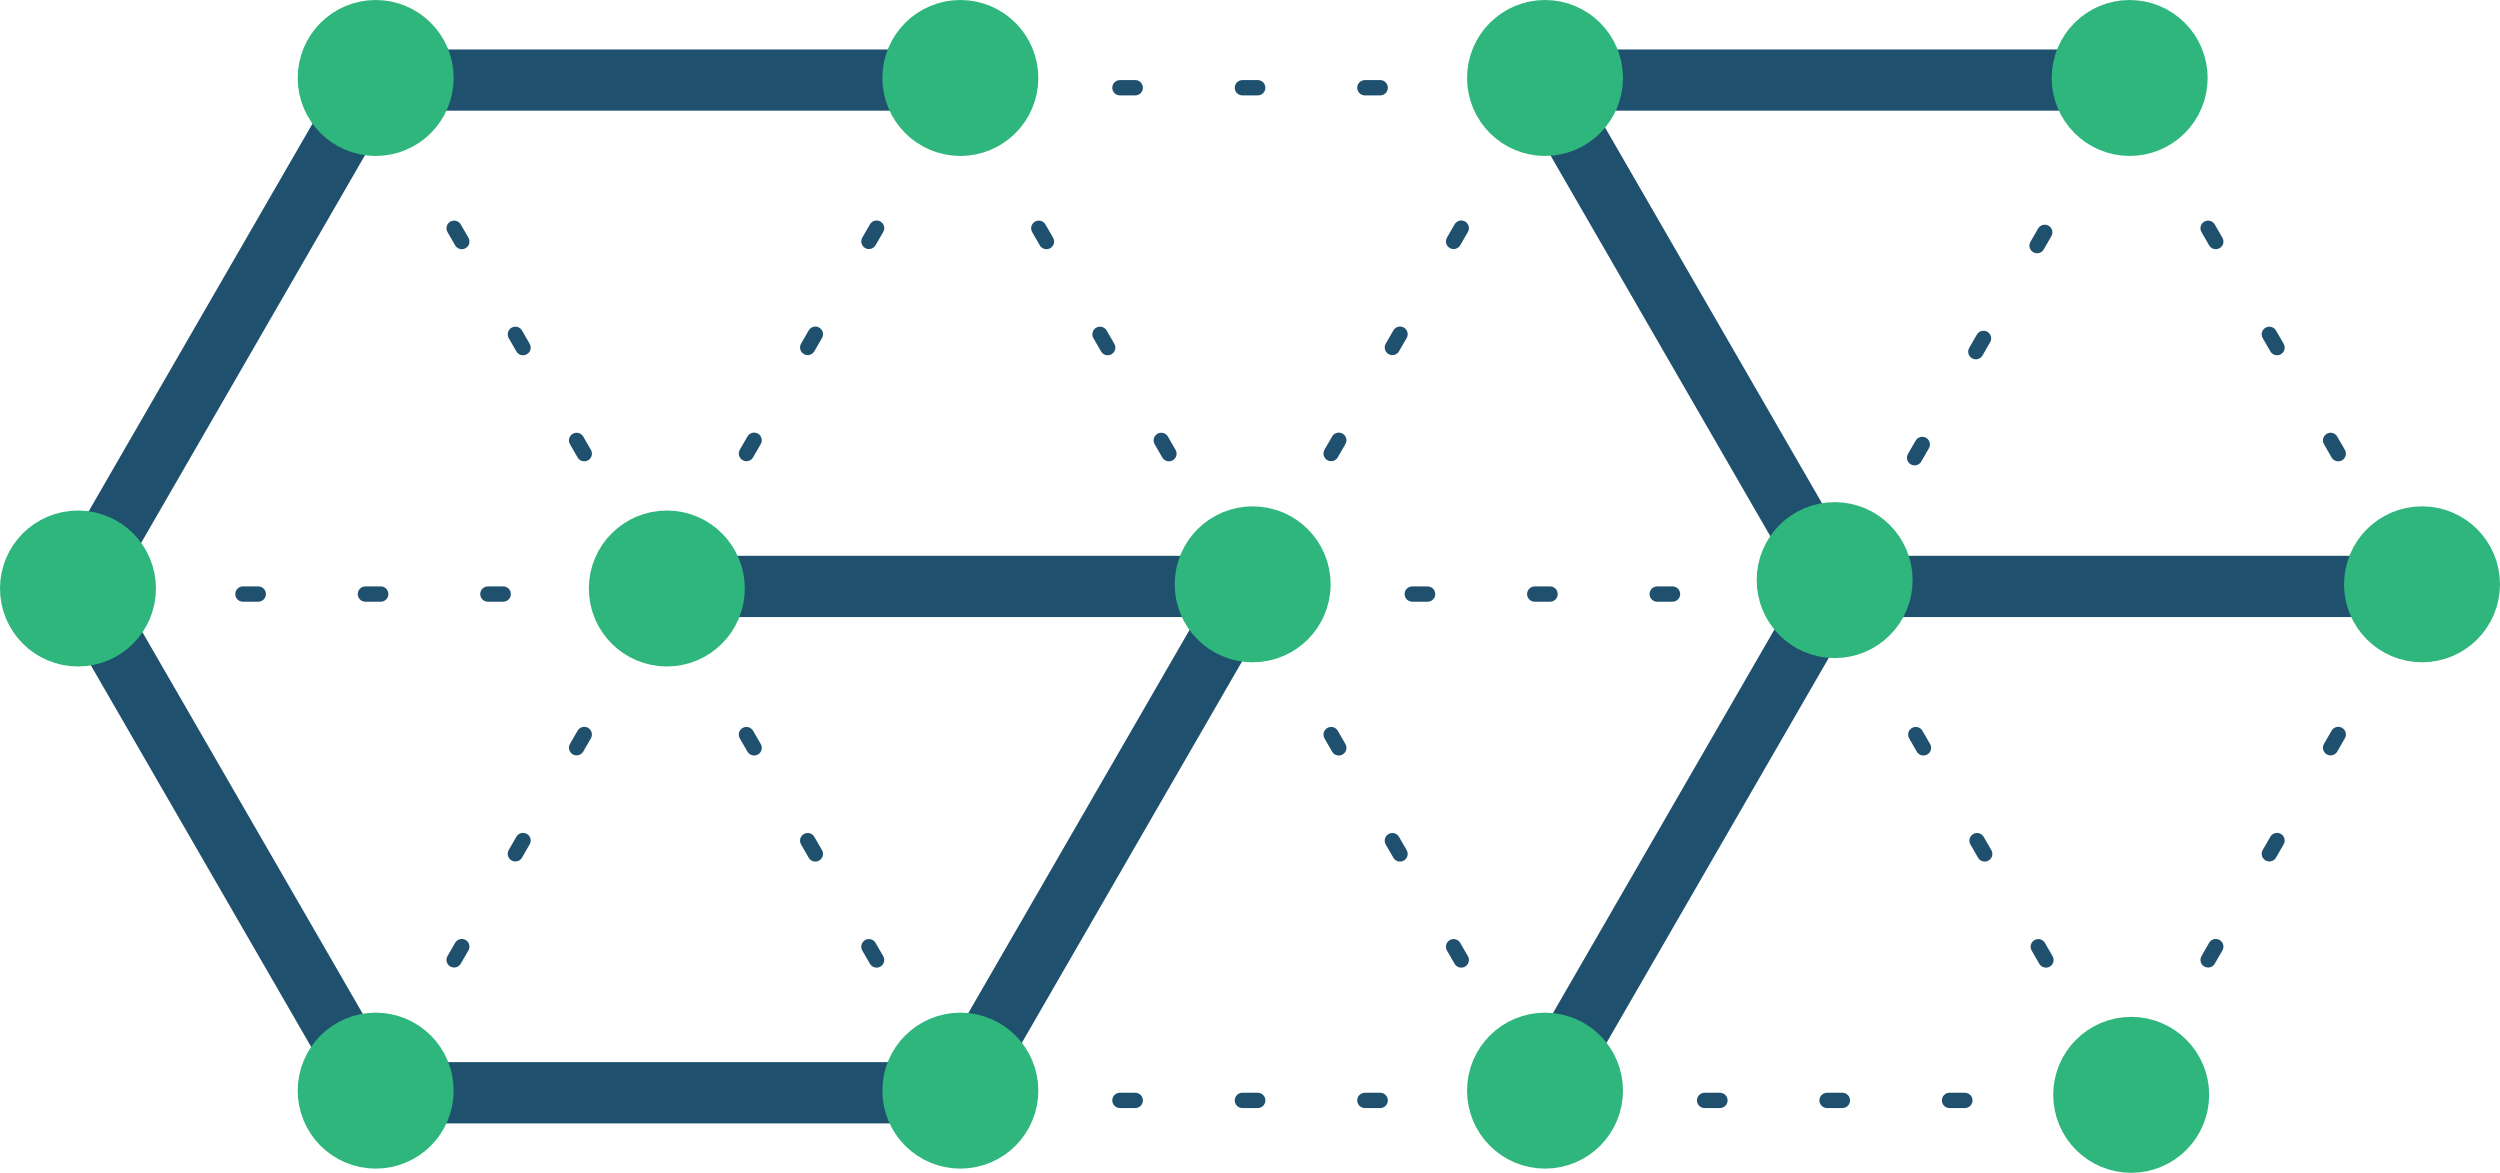 <?xml version="1.0" encoding="UTF-8" standalone="no"?>
<!-- Created with Inkscape (http://www.inkscape.org/) -->

<svg
   width="146.971mm"
   height="68.949mm"
   viewBox="0 0 146.971 68.949"
   version="1.1"
   id="svg1"
   xmlns="http://www.w3.org/2000/svg"
   xmlns:svg="http://www.w3.org/2000/svg">
  <defs
     id="defs1" />
  <g
     id="layer1"
     transform="translate(-31.515,-152.58)">
    <path
       style="fill:none;stroke:#1f516e;stroke-width:0.9;stroke-linecap:round;stroke-dasharray:0.9, 6.3;stroke-dashoffset:4.86;stroke-opacity:1"
       d="M 70.628,187.504 H 105"
       id="path27" />
    <path
       style="fill:none;stroke:#1f516e;stroke-width:0.9;stroke-linecap:round;stroke-dasharray:0.9, 6.3;stroke-dashoffset:4.86;stroke-opacity:1"
       d="m 122.186,217.271 17.186,-29.767"
       id="path36" />
    <path
       style="fill:none;stroke:#1f516e;stroke-width:0.9;stroke-linecap:round;stroke-dasharray:0.9, 6.3;stroke-dashoffset:4.86;stroke-opacity:1"
       d="m 53.443,157.738 17.186,29.767"
       id="path20" />
    <path
       style="fill:none;stroke:#1f516e;stroke-width:0.9;stroke-linecap:round;stroke-dasharray:0.9, 6.3;stroke-dashoffset:4.86;stroke-opacity:1"
       d="m 36.257,187.504 17.186,29.767"
       id="path21" />
    <path
       style="fill:none;stroke:#1f516e;stroke-width:0.9;stroke-linecap:round;stroke-dasharray:0.9, 6.3;stroke-dashoffset:4.86;stroke-opacity:1"
       d="M 53.443,217.271 70.628,187.504"
       id="path22" />
    <path
       style="fill:none;stroke:#1f516e;stroke-width:0.9;stroke-linecap:round;stroke-dasharray:0.9, 6.3;stroke-dashoffset:4.86;stroke-opacity:1"
       d="M 70.628,187.504 87.814,157.738"
       id="path23" />
    <path
       style="fill:none;stroke:#1f516e;stroke-width:0.9;stroke-linecap:round;stroke-dasharray:0.9, 6.3;stroke-dashoffset:4.86;stroke-opacity:1"
       d="M 53.443,157.738 H 87.814"
       id="path25" />
    <path
       style="fill:none;stroke:#1f516e;stroke-width:0.9;stroke-linecap:round;stroke-dasharray:0.9, 6.3;stroke-dashoffset:4.86;stroke-opacity:1"
       d="M 70.628,187.504 87.814,217.271"
       id="path26" />
    <path
       style="fill:none;stroke:#1f516e;stroke-width:0.9;stroke-linecap:round;stroke-dasharray:0.9, 6.3;stroke-dashoffset:4.86;stroke-opacity:1"
       d="M 87.814,157.738 105,187.504"
       id="path28" />
    <path
       style="fill:none;stroke:#1f516e;stroke-width:0.9;stroke-linecap:round;stroke-dasharray:0.9, 6.3;stroke-dashoffset:4.86;stroke-opacity:1"
       d="M 53.443,217.271 H 87.814"
       id="path29" />
    <path
       style="fill:none;stroke:#1f516e;stroke-width:0.9;stroke-linecap:round;stroke-dasharray:0.9, 6.3;stroke-dashoffset:4.86;stroke-opacity:1"
       d="M 87.814,217.271 105,187.504"
       id="path30" />
    <path
       style="fill:none;stroke:#1f516e;stroke-width:0.9;stroke-linecap:round;stroke-dasharray:0.9, 6.3;stroke-dashoffset:4.86;stroke-opacity:1"
       d="m 105,187.504 17.186,-29.767"
       id="path31" />
    <path
       style="fill:none;stroke:#1f516e;stroke-width:0.9;stroke-linecap:round;stroke-dasharray:0.9, 6.3;stroke-dashoffset:4.86;stroke-opacity:1"
       d="m 122.186,157.738 17.186,29.767"
       id="path32" />
    <path
       style="fill:none;stroke:#1f516e;stroke-width:0.9;stroke-linecap:round;stroke-dasharray:0.9, 6.3;stroke-dashoffset:4.86;stroke-opacity:1"
       d="m 105,187.504 17.186,29.767"
       id="path33" />
    <path
       style="fill:none;stroke:#1f516e;stroke-width:0.9;stroke-linecap:round;stroke-dasharray:0.9, 6.3;stroke-dashoffset:4.86;stroke-opacity:1"
       d="M 87.814,157.738 H 122.186"
       id="path34" />
    <path
       style="fill:none;stroke:#1f516e;stroke-width:0.9;stroke-linecap:round;stroke-dasharray:0.9, 6.3;stroke-dashoffset:4.86;stroke-opacity:1"
       d="m 87.814,217.271 h 34.372"
       id="path35" />
    <path
       style="fill:none;stroke:#1f516e;stroke-width:0.9;stroke-linecap:round;stroke-dasharray:0.9, 6.3;stroke-dashoffset:4.86;stroke-opacity:1"
       d="m 105,187.504 h 34.372"
       id="path37" />
    <path
       style="fill:none;stroke:#1f516e;stroke-width:0.9;stroke-linecap:round;stroke-dasharray:0.9, 6.3;stroke-dashoffset:4.86;stroke-opacity:1"
       d="m 156.557,157.738 17.186,29.767"
       id="path39" />
    <path
       style="fill:none;stroke:#1f516e;stroke-width:0.9;stroke-linecap:round;stroke-dasharray:0.9, 6.3;stroke-dashoffset:4.86;stroke-opacity:1"
       d="m 139.372,187.504 17.186,29.767"
       id="path40" />
    <path
       style="fill:none;stroke:#1f516e;stroke-width:0.9;stroke-linecap:round;stroke-dasharray:0.9, 6.3;stroke-dashoffset:4.86;stroke-opacity:1"
       d="m 122.186,217.271 h 34.372"
       id="path41" />
    <path
       style="fill:none;stroke:#1f516e;stroke-width:0.9;stroke-linecap:round;stroke-dasharray:0.9, 6.3;stroke-dashoffset:4.86;stroke-opacity:1"
       d="m 122.186,157.738 h 34.372"
       id="path42" />
    <path
       style="fill:none;stroke:#1f516e;stroke-width:0.9;stroke-linecap:round;stroke-dasharray:0.9, 6.3;stroke-dashoffset:4.86;stroke-opacity:1"
       d="m 139.302,187.751 17.186,-29.767"
       id="path43" />
    <path
       style="fill:none;stroke:#1f516e;stroke-width:0.9;stroke-linecap:round;stroke-dasharray:0.9, 6.3;stroke-dashoffset:4.86;stroke-opacity:1"
       d="m 156.557,217.271 17.186,-29.767"
       id="path44" />
    <path
       style="fill:none;stroke:#1f516e;stroke-width:0.9;stroke-linecap:round;stroke-dasharray:0.9, 6.3;stroke-dashoffset:4.86;stroke-opacity:1"
       d="M 36.257,187.504 53.443,157.738"
       id="path19" />
    <path
       style="fill:none;stroke:#1f516e;stroke-width:0.9;stroke-linecap:round;stroke-dasharray:0.9, 6.3;stroke-dashoffset:4.86;stroke-opacity:1"
       d="m 139.372,187.504 h 34.372"
       id="path38" />
    <path
       style="fill:none;stroke:#1f516e;stroke-width:0.9;stroke-linecap:round;stroke-dasharray:0.9, 6.3;stroke-dashoffset:4.86;stroke-opacity:1"
       d="M 36.257,187.504 H 70.628"
       id="path18" />
    <g
       id="g6"
       transform="translate(0.654,83.014)">
      <g
         id="g1"
         transform="translate(3.665,-0.123)"
         style="stroke:#1f516e;stroke-width:3.6;stroke-dasharray:none;stroke-opacity:1">
        <path
           style="fill:#0000ff;stroke:#1f516e;stroke-width:3.6;stroke-linecap:round;stroke-dasharray:none;stroke-dashoffset:0;stroke-opacity:1"
           d="m 31.938,104.164 17.186,29.767"
           id="path58" />
        <path
           style="fill:#0000ff;stroke:#1f516e;stroke-width:3.6;stroke-linecap:round;stroke-dasharray:none;stroke-dashoffset:0;stroke-opacity:1"
           d="M 31.938,104.164 49.124,74.397"
           id="path55" />
        <path
           style="fill:#0000ff;stroke:#1f516e;stroke-width:3.6;stroke-linecap:round;stroke-dasharray:none;stroke-dashoffset:0;stroke-opacity:1"
           d="M 49.124,74.397 H 83.495"
           id="path56" />
        <path
           style="fill:#0000ff;stroke:#1f516e;stroke-width:3.6;stroke-linecap:round;stroke-dasharray:none;stroke-dashoffset:0;stroke-opacity:1"
           d="M 66.309,104.164 H 100.681"
           id="path59" />
        <path
           style="fill:#0000ff;stroke:#1f516e;stroke-width:3.6;stroke-linecap:round;stroke-dasharray:none;stroke-dashoffset:0;stroke-opacity:1"
           d="M 49.124,133.93 H 83.495"
           id="path57" />
        <path
           style="fill:#0000ff;stroke:#1f516e;stroke-width:3.6;stroke-linecap:round;stroke-dasharray:none;stroke-dashoffset:0;stroke-opacity:1"
           d="M 83.495,133.93 100.681,104.164"
           id="path61" />
        <path
           style="fill:#0000ff;stroke:#1f516e;stroke-width:3.6;stroke-linecap:round;stroke-dasharray:none;stroke-dashoffset:0;stroke-opacity:1"
           d="m 135.052,104.164 h 34.372"
           id="path63" />
        <path
           style="fill:#0000ff;stroke:#1f516e;stroke-width:3.6;stroke-linecap:round;stroke-dasharray:none;stroke-dashoffset:0;stroke-opacity:1"
           d="m 117.867,74.397 17.186,29.767"
           id="path65" />
        <path
           style="fill:#0000ff;stroke:#1f516e;stroke-width:3.6;stroke-linecap:round;stroke-dasharray:none;stroke-dashoffset:0;stroke-opacity:1"
           d="m 117.867,133.93 17.186,-29.767"
           id="path64" />
        <path
           style="fill:#0000ff;stroke:#1f516e;stroke-width:3.6;stroke-linecap:round;stroke-dasharray:none;stroke-dashoffset:0;stroke-opacity:1"
           d="m 117.867,74.397 h 34.372"
           id="path62" />
      </g>
      <g
         id="g4"
         style="fill:#2eb67d;fill-opacity:1;stroke:#2eb67d;stroke-width:5.8;stroke-dasharray:none;stroke-opacity:1"
         transform="translate(3.754,-0.247)">
        <circle
           style="fill:#2eb67d;fill-opacity:1;stroke:#2eb67d;stroke-width:5.8;stroke-linecap:round;stroke-dasharray:none;stroke-dashoffset:0;stroke-opacity:1"
           id="path45"
           cx="49.193"
           cy="74.397"
           r="1.684" />
        <circle
           style="fill:#2eb67d;fill-opacity:1;stroke:#2eb67d;stroke-width:5.8;stroke-linecap:round;stroke-dasharray:none;stroke-dashoffset:0;stroke-opacity:1"
           id="circle45"
           cx="31.691"
           cy="104.41"
           r="1.684" />
        <circle
           style="fill:#2eb67d;fill-opacity:1;stroke:#2eb67d;stroke-width:5.8;stroke-linecap:round;stroke-dasharray:none;stroke-dashoffset:0;stroke-opacity:1"
           id="circle46"
           cx="66.309"
           cy="104.41"
           r="1.684" />
        <circle
           style="fill:#2eb67d;fill-opacity:1;stroke:#2eb67d;stroke-width:5.8;stroke-linecap:round;stroke-dasharray:none;stroke-dashoffset:0;stroke-opacity:1"
           id="circle47"
           cx="49.193"
           cy="133.93"
           r="1.684" />
        <circle
           style="fill:#2eb67d;fill-opacity:1;stroke:#2eb67d;stroke-width:5.8;stroke-linecap:round;stroke-dasharray:none;stroke-dashoffset:0;stroke-opacity:1"
           id="circle48"
           cx="83.564"
           cy="133.93"
           r="1.684" />
        <circle
           style="fill:#2eb67d;fill-opacity:1;stroke:#2eb67d;stroke-width:5.8;stroke-linecap:round;stroke-dasharray:none;stroke-dashoffset:0;stroke-opacity:1"
           id="circle49"
           cx="100.75"
           cy="104.164"
           r="1.684" />
        <circle
           style="fill:#2eb67d;fill-opacity:1;stroke:#2eb67d;stroke-width:5.8;stroke-linecap:round;stroke-dasharray:none;stroke-dashoffset:0;stroke-opacity:1"
           id="circle50"
           cx="83.564"
           cy="74.397"
           r="1.684" />
        <circle
           style="fill:#2eb67d;fill-opacity:1;stroke:#2eb67d;stroke-width:5.8;stroke-linecap:round;stroke-dasharray:none;stroke-dashoffset:0;stroke-opacity:1"
           id="circle51"
           cx="134.964"
           cy="103.917"
           r="1.684" />
        <circle
           style="fill:#2eb67d;fill-opacity:1;stroke:#2eb67d;stroke-width:5.8;stroke-linecap:round;stroke-dasharray:none;stroke-dashoffset:0;stroke-opacity:1"
           id="circle52"
           cx="117.936"
           cy="133.93"
           r="1.684" />
        <circle
           style="fill:#2eb67d;fill-opacity:1;stroke:#2eb67d;stroke-width:5.8;stroke-linecap:round;stroke-dasharray:none;stroke-dashoffset:0;stroke-opacity:1"
           id="circle53"
           cx="117.936"
           cy="74.397"
           r="1.684" />
        <circle
           style="fill:#2eb67d;fill-opacity:1;stroke:#2eb67d;stroke-width:5.8;stroke-linecap:round;stroke-dasharray:none;stroke-dashoffset:0;stroke-opacity:1"
           id="circle54"
           cx="152.307"
           cy="74.397"
           r="1.684" />
        <circle
           style="fill:#2eb67d;fill-opacity:1;stroke:#2eb67d;stroke-width:5.8;stroke-linecap:round;stroke-dasharray:none;stroke-dashoffset:0;stroke-opacity:1"
           id="circle55"
           cx="169.493"
           cy="104.164"
           r="1.684" />
        <circle
           style="fill:#2eb67d;fill-opacity:1;stroke:#2eb67d;stroke-width:5.8;stroke-linecap:round;stroke-dasharray:none;stroke-dashoffset:0;stroke-opacity:1"
           id="circle3"
           cx="152.396"
           cy="134.177"
           r="1.684" />
      </g>
    </g>
  </g>
</svg>
